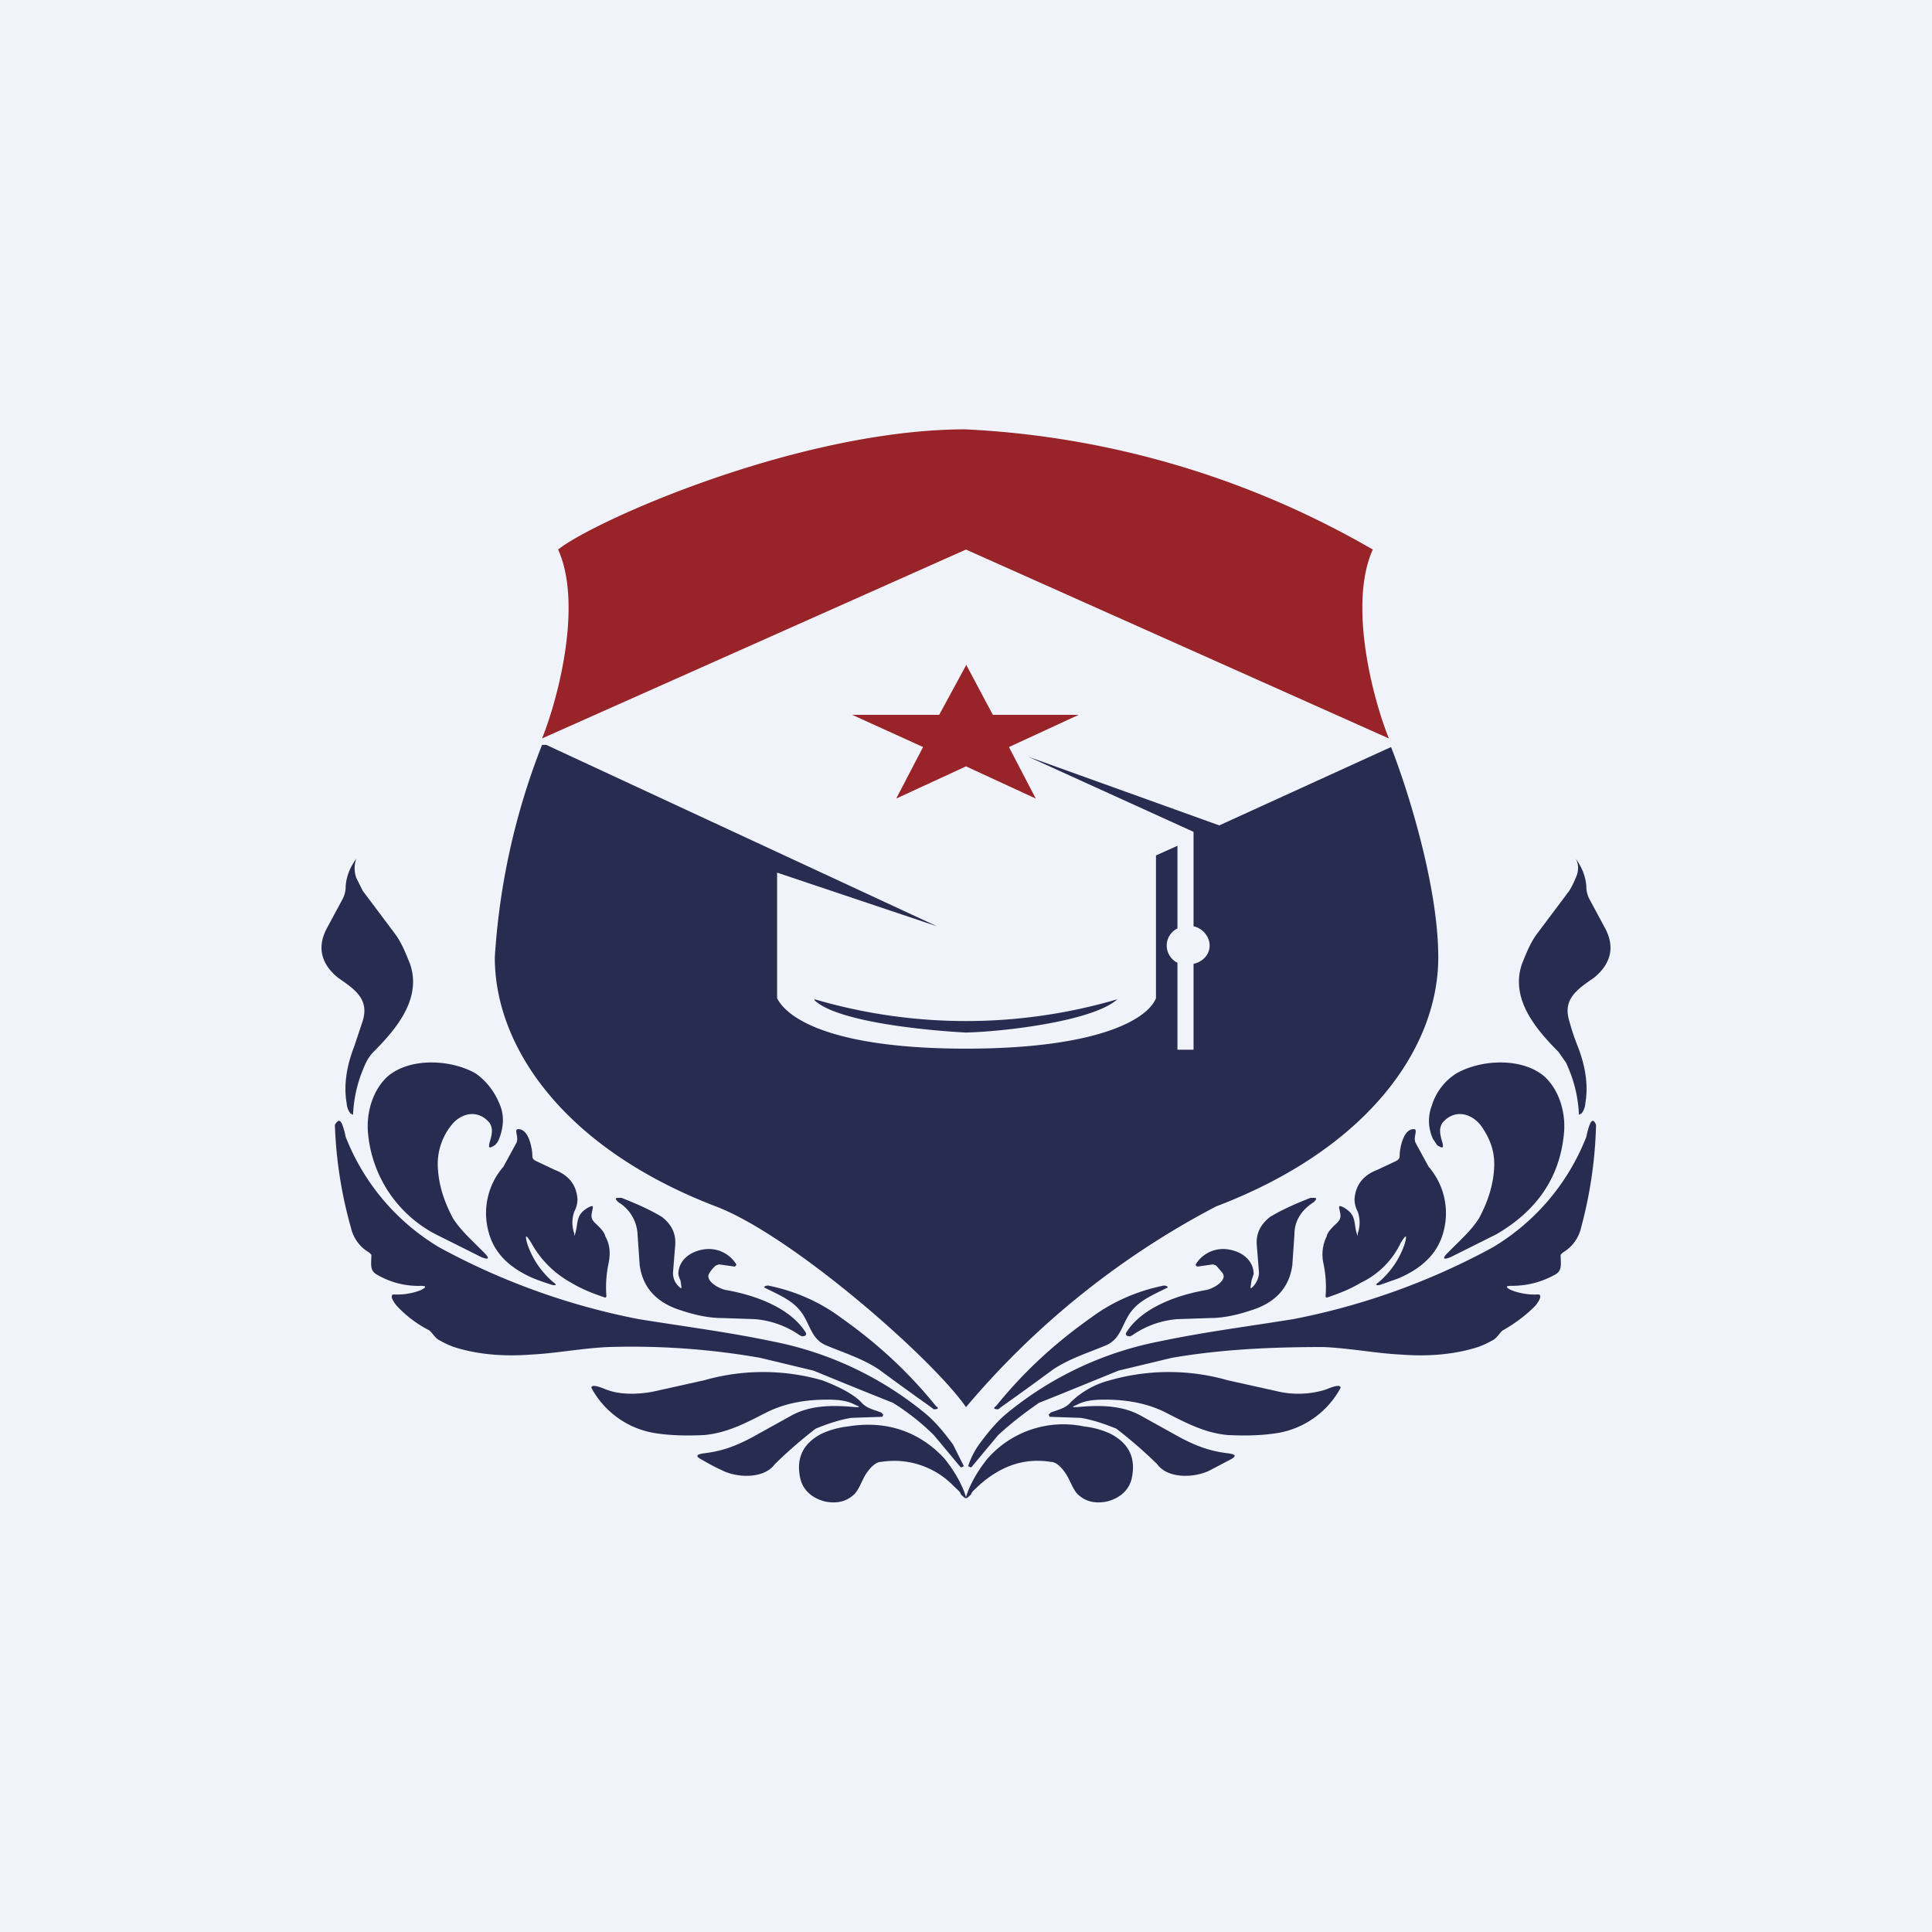 <!-- by TradingView --><svg width="18" height="18" viewBox="0 0 18 18" xmlns="http://www.w3.org/2000/svg"><path fill="#F0F3FA" d="M0 0h18v18H0z"/><path d="M7.59 9.31a5 5 0 0 0 2.82 0c-.22.2-1.03.3-1.41.31-.38-.02-1.2-.1-1.41-.3Z" fill="#272C50"/><path d="M9 4c-1.56 0-3.48.86-3.8 1.12.23.51 0 1.39-.15 1.76L9 5.12l3.94 1.76c-.15-.37-.38-1.25-.15-1.76A8.37 8.37 0 0 0 8.99 4Z" fill="#982328"/><path d="M3.27 10.38a.17.17 0 0 1-.04-.1c-.03-.17 0-.35.07-.53l.08-.24c.06-.2-.07-.29-.23-.4-.16-.13-.2-.29-.1-.47l.14-.26a.26.26 0 0 0 .03-.1c0-.1.04-.2.1-.28a.26.26 0 0 0 0 .18l.06.12.3.4c.06.08.1.18.14.28.11.32-.12.6-.34.82a.39.39 0 0 0-.07.1c-.07.15-.11.3-.12.47 0 .02-.01.02-.02 0ZM4.56 10.46c-.11-.13-.27-.09-.36.03a.58.58 0 0 0-.12.4c.01.16.06.31.14.46.07.11.16.19.29.32.06.06.04.07-.03.04l-.42-.21a1.18 1.18 0 0 1-.63-.93c-.02-.18.03-.4.18-.54.21-.18.59-.16.82-.03.1.07.18.17.23.3.04.1.03.21-.01.31a.15.15 0 0 1-.04.06c-.05.03-.06.03-.05-.02.02-.07.04-.13 0-.19Z" fill="#272C50"/><path d="M3.92 12.02c.06-.03.05-.04 0-.04a.76.76 0 0 1-.4-.1c-.08-.04-.06-.1-.06-.19l-.02-.02a.36.36 0 0 1-.17-.23 4.03 4.03 0 0 1-.15-.96c.03-.05.05-.05.07 0a.7.7 0 0 1 .03.11 2.08 2.08 0 0 0 .87 1.03 6.45 6.45 0 0 0 1.86.67c.5.08.83.12 1.26.21a3.2 3.2 0 0 1 1.4.66c.1.08.19.19.27.3l.1.2-.02.01h-.01l-.25-.3a2.22 2.22 0 0 0-.38-.3 65.88 65.88 0 0 1-.74-.3l-.5-.12a6.95 6.95 0 0 0-1.41-.1c-.24.01-.5.06-.72.07-.26.02-.5 0-.72-.07a.8.8 0 0 1-.13-.06c-.05-.02-.08-.09-.11-.1a1.1 1.1 0 0 1-.29-.22.26.26 0 0 1-.05-.08c0-.02 0-.03.02-.03a.6.6 0 0 0 .25-.04Z" fill="#272C50"/><path d="M4.95 11.58c-.05-.08-.06-.08-.04 0a.8.8 0 0 0 .25.37c.03.02.02.03-.02.02a2.69 2.69 0 0 1-.17-.06c-.23-.1-.37-.24-.42-.44a.66.66 0 0 1 .14-.6l.12-.22c.02-.04 0-.08 0-.11 0-.02.01-.02.02-.02.1 0 .13.19.13.25 0 .03.02.04.04.05l.17.08c.13.05.2.14.21.27 0 .02 0 .06-.03.12a.3.3 0 0 0 0 .2c0 .03 0 .03.01 0 .03-.1 0-.17.12-.24.04-.02.05-.02.04.02-.01.05-.02.08.02.12.03.03.09.08.1.13.04.07.05.15.03.25a1.07 1.07 0 0 0-.02.31l-.01.01c-.12-.04-.22-.08-.32-.14a.94.94 0 0 1-.37-.37ZM6.35 12l-.01-.07a.22.22 0 0 1-.02-.06c0-.12.1-.21.24-.23a.3.3 0 0 1 .3.14s0 .02-.02.02l-.14-.02-.03.01a.27.27 0 0 0-.06.07c-.05.07.09.15.16.16.28.05.6.17.74.4v.01c0 .02-.03.02-.04.02l-.02-.01a.85.85 0 0 0-.42-.15l-.3-.01c-.13 0-.26-.03-.38-.07-.23-.07-.36-.21-.39-.42l-.02-.29a.37.37 0 0 0-.18-.3c-.03-.03-.03-.04 0-.04h.03c.18.07.3.13.38.18.1.08.13.17.12.27l-.02.25c0 .05.02.1.07.14Z" fill="#272C50"/><path d="M8.66 13.1a28.89 28.89 0 0 1-.47-.34c-.15-.1-.31-.15-.48-.22-.13-.05-.15-.15-.21-.26-.08-.15-.21-.2-.37-.28-.03-.01.02-.03.04-.02.24.05.47.15.67.3.34.24.63.51.88.82.03.02.02.03-.02.03l-.04-.03ZM7.97 13.09c-.07-.04-.16-.05-.26-.05-.2 0-.38.03-.55.11-.18.09-.37.2-.6.22-.2.01-.35 0-.47-.02a.82.82 0 0 1-.58-.42c0-.05.14.02.15.02.13.05.32.04.45.01l.45-.1a2 2 0 0 1 1.1 0c.16.06.29.13.36.2.05.06.11.07.19.1l.02.02-.01.02-.29.01c-.12.02-.23.06-.33.1a4.29 4.29 0 0 0-.38.33c-.1.14-.35.13-.49.06a1.98 1.98 0 0 1-.19-.1c-.06-.03-.06-.05.02-.06.17-.02.3-.07.45-.15l.36-.2c.18-.1.39-.1.6-.08.04 0 .05 0 0-.02Z" fill="#272C50"/><path d="M8.21 13.62c-.05 0-.1.05-.14.11-.04.06-.07.16-.12.2-.07.06-.15.08-.26.06-.12-.03-.2-.1-.23-.2-.05-.2.02-.34.19-.43a.79.79 0 0 1 .25-.07c.36-.06.67.05.9.3.08.1.14.2.18.3.03.08.03.09-.03.03 0-.02-.03-.04-.07-.08a.77.77 0 0 0-.67-.22ZM14.73 10.38a.17.17 0 0 0 .04-.1c.03-.17 0-.35-.07-.53a2.18 2.18 0 0 1-.08-.24c-.06-.2.07-.29.23-.4.16-.13.2-.29.1-.47l-.14-.26a.26.26 0 0 1-.03-.1c0-.1-.04-.2-.1-.28.03.05.03.12 0 .18a.76.76 0 0 1-.06.12l-.3.4c-.06.08-.1.18-.14.28-.11.32.12.6.34.82l.07.1c.07.15.11.3.12.47 0 .02.01.02.02 0ZM13.44 10.46c.11-.13.27-.09.36.03.09.13.13.25.12.4-.01.16-.06.31-.14.46-.07.11-.16.19-.29.32-.06.06-.04.07.03.04l.42-.21c.38-.22.59-.53.63-.93.02-.18-.03-.4-.18-.54-.21-.18-.59-.16-.82-.03a.54.54 0 0 0-.23.3.4.4 0 0 0 .01.31l.04.06c.05.03.06.03.05-.02-.02-.07-.04-.13 0-.19Z" fill="#272C50"/><path d="M14.08 12.02c-.06-.03-.05-.04 0-.04.14 0 .27-.03.4-.1.08-.04.06-.1.06-.19l.02-.02a.36.36 0 0 0 .17-.23 4.04 4.04 0 0 0 .14-.96c-.02-.05-.04-.05-.06 0a.69.69 0 0 0-.03.11 2.08 2.08 0 0 1-.87 1.03 6.45 6.45 0 0 1-1.86.67c-.5.08-.83.12-1.26.21a3.2 3.2 0 0 0-1.4.66c-.1.08-.19.19-.27.3a.74.74 0 0 0-.1.2l.02.01h.01l.25-.3c.12-.11.25-.21.38-.3l.2-.08.54-.22.5-.12c.47-.08.93-.1 1.41-.1.24.01.5.06.72.07.26.02.5 0 .72-.07a.8.8 0 0 0 .13-.06c.05-.02.08-.09.11-.1.12-.07.21-.14.29-.22a.26.26 0 0 0 .05-.08c0-.02 0-.03-.02-.03a.6.6 0 0 1-.25-.04Z" fill="#272C50"/><path d="M13.05 11.58c.05-.08.06-.08.04 0a.8.8 0 0 1-.25.37c-.03.02-.02.03.02.02l.17-.06c.23-.1.37-.24.42-.44a.66.66 0 0 0-.14-.6l-.12-.22c-.02-.04 0-.08 0-.11 0-.02-.01-.02-.02-.02-.1 0-.13.19-.13.25 0 .03-.02.04-.04.05l-.17.08c-.13.05-.2.14-.21.27 0 .02 0 .06.03.12a.3.3 0 0 1 0 .2c0 .03 0 .03-.01 0-.03-.1 0-.17-.12-.24-.04-.02-.05-.02-.04.02.01.05.02.08-.02.12-.03.03-.09.08-.1.13a.38.38 0 0 0-.03.25 1.07 1.07 0 0 1 .02.31l.01.01c.12-.04.22-.08.32-.14.17-.08.3-.22.37-.37ZM11.65 12l.01-.07.02-.06c0-.12-.1-.21-.24-.23a.3.3 0 0 0-.3.14s0 .02.02.02l.14-.02.03.01.06.07c.05.07-.09.15-.16.16-.28.05-.6.17-.74.4v.01c0 .02.03.02.04.02l.02-.01a.85.85 0 0 1 .42-.15l.3-.01c.13 0 .26-.03.38-.07.23-.07.36-.21.39-.42l.02-.29c0-.13.07-.23.18-.3.03-.03.03-.04 0-.04h-.03c-.18.07-.3.13-.38.18-.1.08-.13.17-.12.27l.02.25a.2.2 0 0 1-.07.14Z" fill="#272C50"/><path d="M9.34 13.1a28.89 28.89 0 0 0 .47-.34c.15-.1.31-.15.48-.22.13-.05.15-.15.21-.26.08-.15.21-.2.37-.28.03-.01-.02-.03-.04-.02-.24.05-.47.15-.67.3-.34.24-.63.51-.88.82-.03.02-.02.03.02.03l.04-.03ZM10.03 13.09c.07-.04.16-.05.26-.05.2 0 .38.03.55.11.18.09.37.2.6.22.2.01.35 0 .47-.02a.82.82 0 0 0 .58-.42c0-.05-.14.02-.15.02a.86.86 0 0 1-.45.01l-.45-.1a2 2 0 0 0-1.1 0 .81.81 0 0 0-.36.2c-.05.06-.11.07-.19.1l-.02.02.01.02.29.01c.12.02.23.06.33.1a4.3 4.3 0 0 1 .38.33c.1.14.35.13.49.06l.19-.1c.06-.03.06-.05-.02-.06-.17-.02-.3-.07-.45-.15l-.36-.2c-.18-.1-.39-.1-.6-.08-.04 0-.05 0 0-.02Z" fill="#272C50"/><path d="M9.79 13.62c.05 0 .1.05.14.11.04.06.07.16.12.2.07.06.15.08.26.06.12-.03.2-.1.23-.2.05-.2-.02-.34-.19-.43a.78.78 0 0 0-.25-.07.94.94 0 0 0-.9.3c-.08.1-.14.2-.18.3-.03.08-.03.09.03.03 0-.02.03-.04.07-.08.2-.18.42-.26.67-.22Z" fill="#272C50"/><path d="m9 6.19.25.47h.8l-.65.3.25.48-.65-.3-.65.3.25-.48-.66-.3h.81L9 6.2Z" fill="#982328"/><path d="M8.73 8.63 5.09 6.94h-.04a6.5 6.5 0 0 0-.44 1.98c0 .84.65 1.78 2.06 2.32.71.27 2.02 1.42 2.33 1.87a7.73 7.73 0 0 1 2.33-1.87c1.42-.54 2.07-1.48 2.07-2.32 0-.67-.29-1.58-.44-1.96l-1.6.73-1.78-.64 1.54.7v.88c.09.02.15.1.15.18 0 .08-.06.15-.15.17v.8h-.15v-.81a.18.18 0 0 1-.1-.16c0-.07.04-.13.1-.16v-.77l-.2.09V9.3c-.08.2-.55.47-1.77.47s-1.66-.27-1.76-.47V8.13l1.49.5Z" fill="#272C50"/></svg>